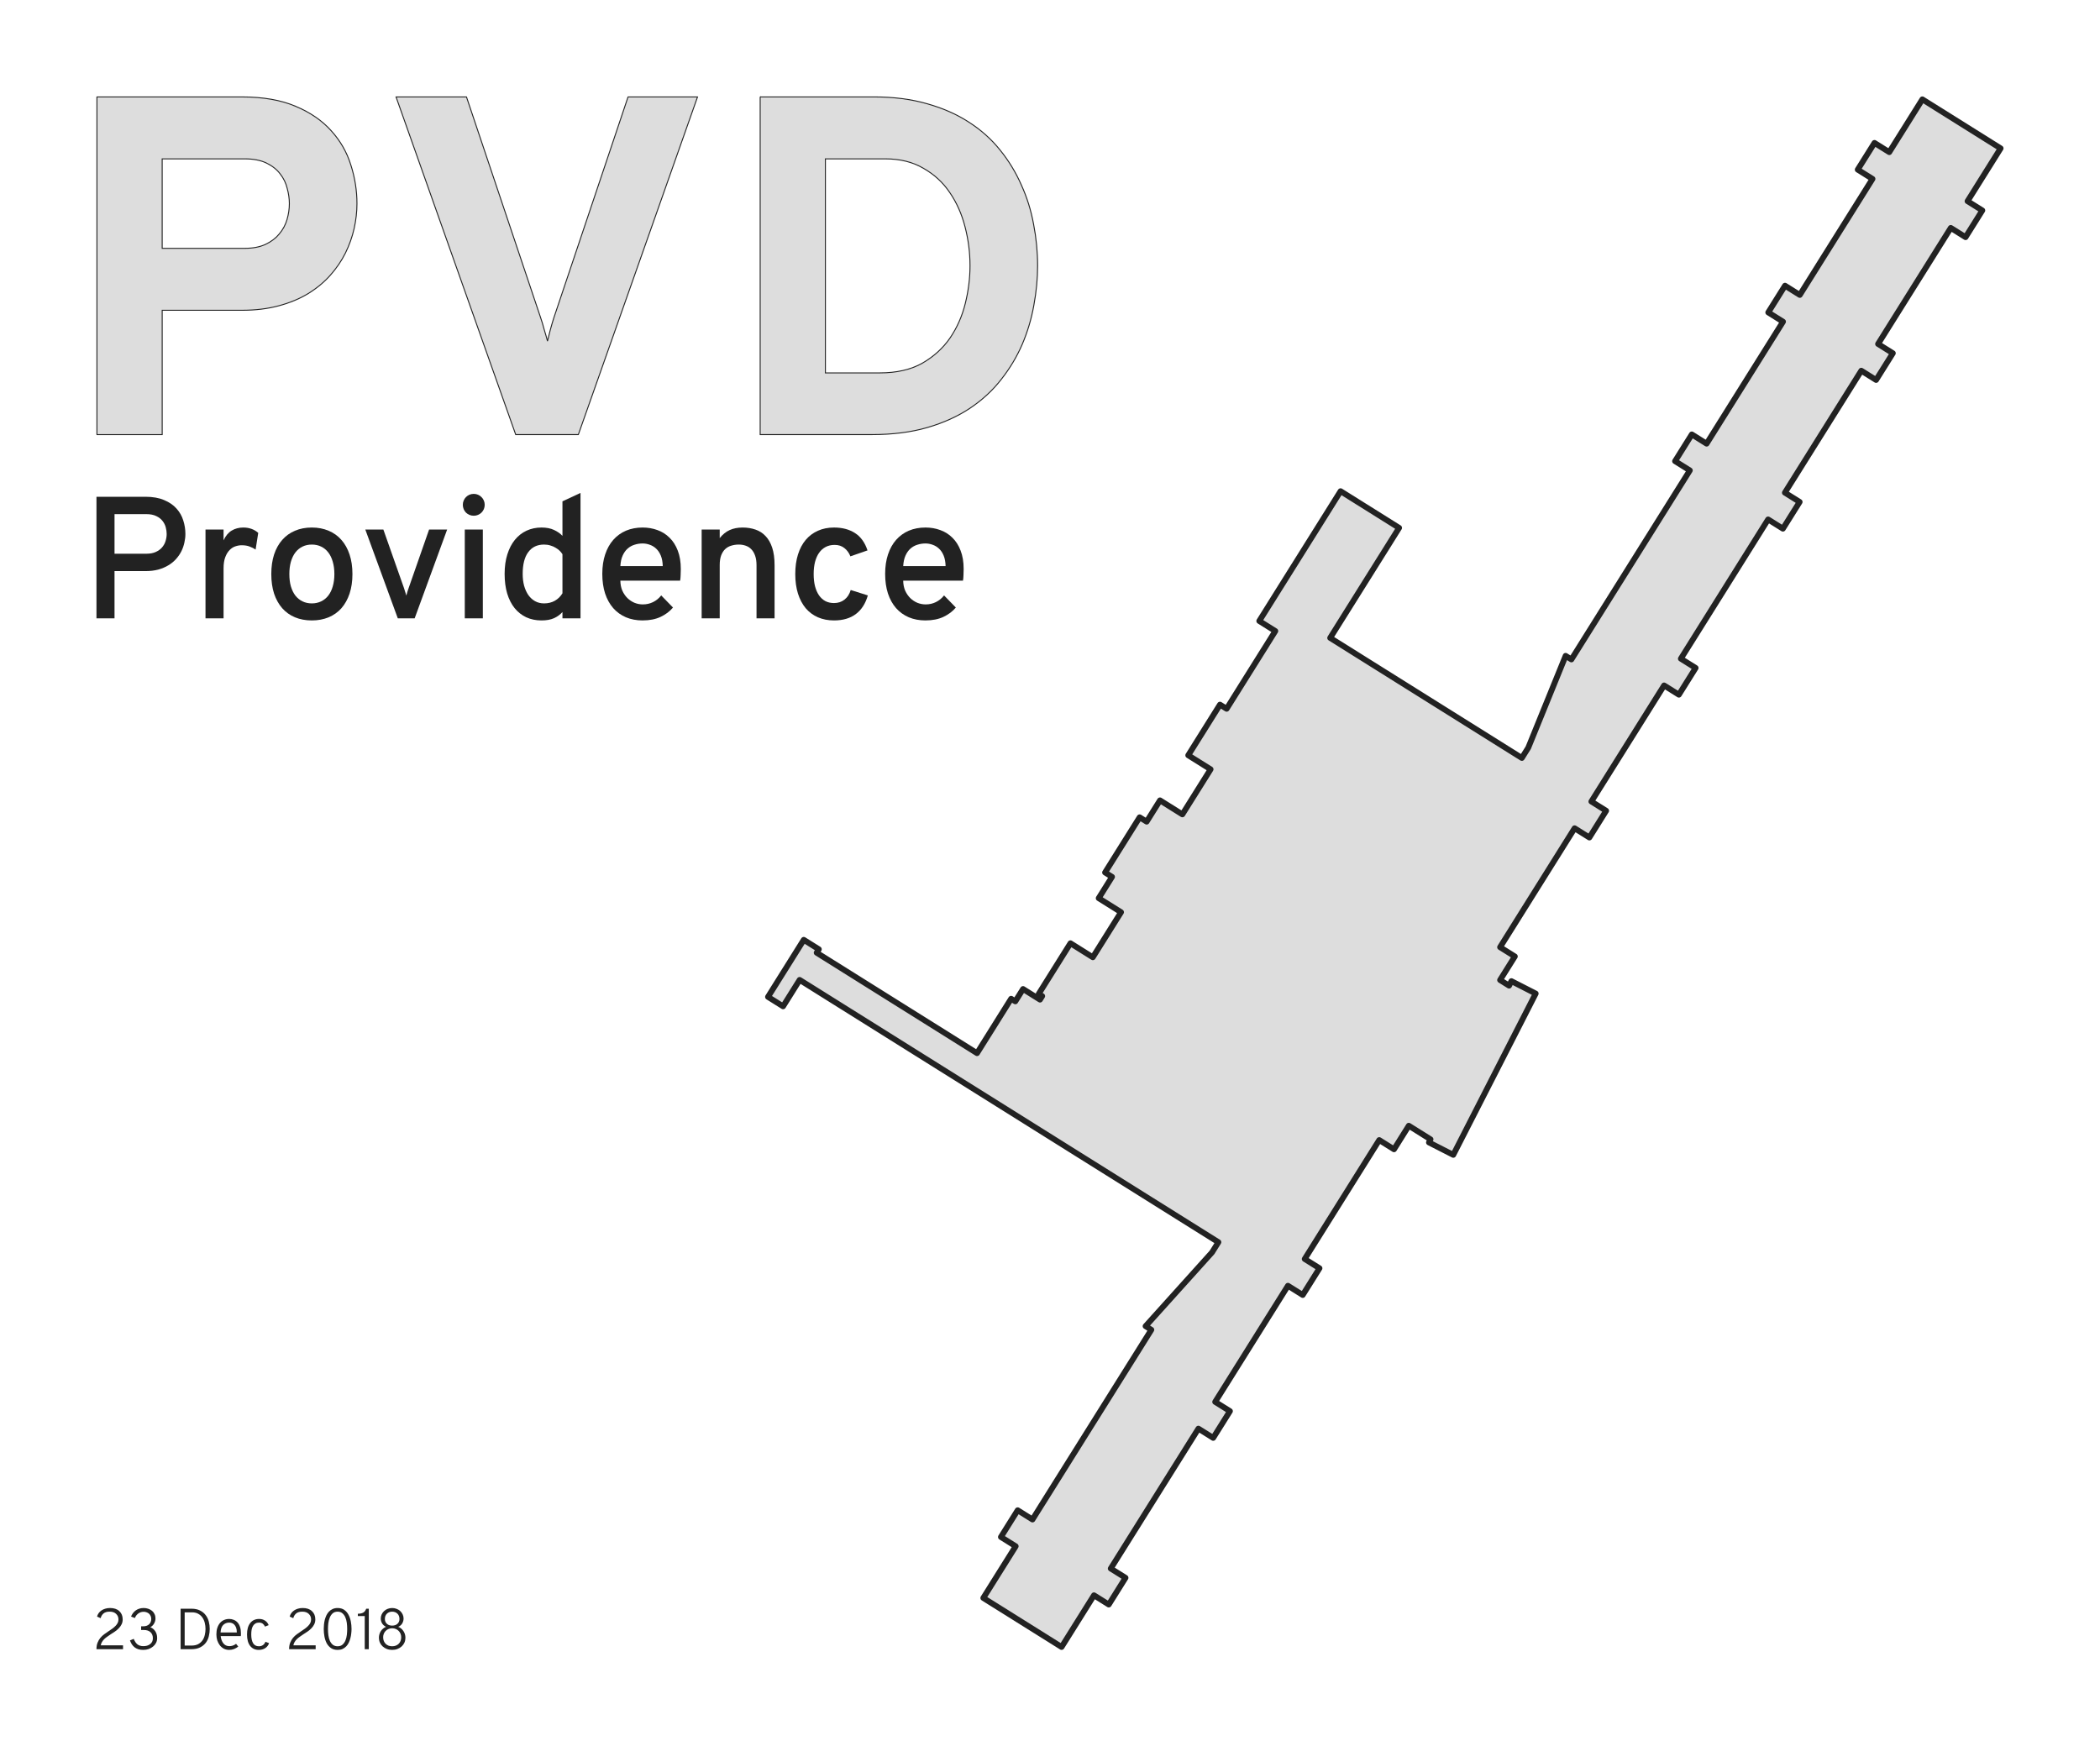 <?xml version="1.0" encoding="UTF-8" standalone="no"?>
<!-- Created with Inkscape (http://www.inkscape.org/) -->

<svg
   xmlns:dc="http://purl.org/dc/elements/1.1/"
   xmlns:cc="http://creativecommons.org/ns#"
   xmlns:rdf="http://www.w3.org/1999/02/22-rdf-syntax-ns#"
   xmlns:svg="http://www.w3.org/2000/svg"
   xmlns="http://www.w3.org/2000/svg"
   xmlns:sodipodi="http://sodipodi.sourceforge.net/DTD/sodipodi-0.dtd"
   xmlns:inkscape="http://www.inkscape.org/namespaces/inkscape"
   width="544.223"
   height="452.669"
   viewBox="0 0 544.223 452.669"
   id="svg2"
   version="1.1"
   inkscape:version="0.91 r13725"
   sodipodi:docname="PVD.svg"
   inkscape:export-filename="C:\Users\paulb\Dropbox\Projects\Terminal Silhouettes\Silhouettes\png-flight-historian\PVD.png"
   inkscape:export-xdpi="90"
   inkscape:export-ydpi="90">
  <title
     id="title4238">PVD</title>
  <defs
     id="defs4" />
  <sodipodi:namedview
     id="base"
     pagecolor="#ffffff"
     bordercolor="#666666"
     borderopacity="1.0"
     inkscape:pageopacity="1"
     inkscape:pageshadow="2"
     inkscape:zoom="1.4142136"
     inkscape:cx="391.31019"
     inkscape:cy="173.08922"
     inkscape:document-units="px"
     inkscape:current-layer="layer2"
     showgrid="false"
     inkscape:window-width="1920"
     inkscape:window-height="1137"
     inkscape:window-x="1912"
     inkscape:window-y="-8"
     inkscape:window-maximized="1"
     showguides="false"
     inkscape:guide-bbox="true"
     inkscape:object-nodes="true"
     inkscape:snap-object-midpoints="false"
     inkscape:snap-midpoints="false"
     units="px"
     fit-margin-top="25"
     fit-margin-left="25"
     fit-margin-right="25"
     fit-margin-bottom="25">
    <sodipodi:guide
       position="-1131.256,-171.49"
       orientation="1,0"
       id="guide4150" />
    <sodipodi:guide
       position="1921.601,-284.347"
       orientation="1,0"
       id="guide4152" />
    <sodipodi:guide
       position="1541.601,-94.347"
       orientation="0,1"
       id="guide4154" />
    <sodipodi:guide
       position="1431.601,65.653"
       orientation="0,1"
       id="guide4156" />
    <sodipodi:guide
       position="-392.685,178.51"
       orientation="1,0"
       id="guide4160" />
    <sodipodi:guide
       position="597.315,248.51"
       orientation="1,0"
       id="guide4162" />
    <sodipodi:guide
       position="727.672,439.582"
       orientation="0,1"
       id="guide4164" />
    <sodipodi:guide
       position="30.172,47.796"
       orientation="0,1"
       id="guide4169" />
    <sodipodi:guide
       position="102.315,279.939"
       orientation="1,0"
       id="guide4177" />
    <sodipodi:guide
       position="-1025.542,-210.061"
       orientation="1,0"
       id="guide4181" />
    <sodipodi:guide
       position="-582.959,77.461"
       orientation="0,1"
       id="guide4183" />
    <sodipodi:guide
       position="1813.628,146.151"
       orientation="1,0"
       id="guide4185" />
    <sodipodi:guide
       position="-470.327,-124.57"
       orientation="0,1"
       id="guide4199" />
    <sodipodi:guide
       position="552.315,526.367"
       orientation="0,1"
       id="guide4337" />
    <sodipodi:guide
       position="3.743,614.939"
       orientation="1,0"
       id="guide4339" />
    <sodipodi:guide
       position="203.743,624.939"
       orientation="1,0"
       id="guide4341" />
    <sodipodi:guide
       position="-88.399,602.082"
       orientation="1,0"
       id="guide4348" />
    <sodipodi:guide
       position="295.886,539.939"
       orientation="1,0"
       id="guide4361" />
    <sodipodi:guide
       position="399.458,581.367"
       orientation="1,0"
       id="guide4363" />
    <sodipodi:guide
       position="-200.616,620.418"
       orientation="1,0"
       id="guide4388" />
    <sodipodi:guide
       position="-225.87,638.096"
       orientation="1,0"
       id="guide4390" />
    <sodipodi:guide
       position="541.243,559.225"
       orientation="0,1"
       id="guide4395" />
    <sodipodi:guide
       position="-317.794,693.149"
       orientation="1,0"
       id="guide4403" />
    <sodipodi:guide
       position="-373.352,685.573"
       orientation="1,0"
       id="guide4405" />
    <sodipodi:guide
       position="-255.165,934.575"
       orientation="0,1"
       id="guide4407" />
    <sodipodi:guide
       position="-255.165,903.766"
       orientation="0,1"
       id="guide4409" />
    <sodipodi:guide
       position="-427.396,823.459"
       orientation="1,0"
       id="guide4411" />
    <sodipodi:guide
       position="-310.721,888.51"
       orientation="1,0"
       id="guide4413" />
    <sodipodi:guide
       position="556.958,603.867"
       orientation="1,0"
       id="guide4421" />
    <sodipodi:guide
       position="822.315,576.01"
       orientation="1,0"
       id="guide4423" />
  </sodipodi:namedview>
  <g
     inkscape:groupmode="layer"
     id="layer2"
     inkscape:label="Terminal"
     transform="translate(545.886,-312.489)">
    <path
       style="opacity:1;fill:#dddddd;fill-opacity:1;stroke:#222222;stroke-width:1.5;stroke-linecap:butt;stroke-linejoin:round;stroke-miterlimit:4;stroke-dasharray:none;stroke-dashoffset:0;stroke-opacity:1"
       d="m -47.699,338.239 -8.576,13.689 -3.832,-2.4 -4.344,6.933 3.832,2.4 -18.844,30.079 -3.832,-2.4 -4.344,6.933 3.832,2.4 -19.807,31.617 -3.832,-2.4 -4.344,6.933 3.832,2.4 -30.696,48.998 -1.497,-0.938 c -3.228,7.94 -6.457,15.88 -9.685,23.82 l -1.664,2.656 -49.673,-31.119 17.871,-28.527 -15.169,-9.503 -21.076,33.643 4.166,2.61 -12.623,20.15 -1.721,-1.078 -8.227,13.131 5.796,3.631 -7.319,11.682 -5.796,-3.631 -3.461,5.524 -1.811,-1.135 -8.964,14.309 1.811,1.135 -3.461,5.524 5.796,3.631 -7.319,11.682 -5.796,-3.631 -8.226,13.131 0.907,0.568 -0.573,0.915 -4.393,-2.752 -2.006,3.202 -1.082,-0.678 -8.837,14.106 -41.559,-26.036 0.562,-0.897 -3.907,-2.447 -9.267,14.792 3.907,2.447 4.292,-6.852 108.524,67.987 -1.666,2.659 c -5.736,6.37 -11.472,12.739 -17.208,19.109 l 1.497,0.938 -30.81,49.179 -3.832,-2.401 -4.344,6.934 3.832,2.4 -8.397,13.403 20.286,12.708 8.397,-13.403 3.832,2.401 4.344,-6.934 -3.832,-2.4 22.719,-36.264 3.832,2.4 4.344,-6.934 -3.832,-2.4 18.86,-30.106 3.832,2.4 4.344,-6.933 -3.832,-2.4 19.314,-30.83 3.832,2.4 3.83,-6.113 5.636,3.53 -0.411,0.804 6.3,3.219 21.365,-41.813 -6.3,-3.219 -0.601,1.176 -2.332,-1.461 3.829,-6.113 -3.832,-2.4 19.314,-30.83 3.832,2.4 4.344,-6.933 -3.832,-2.4 18.848,-30.086 3.832,2.4 4.344,-6.933 -3.832,-2.4 22.615,-36.099 3.832,2.4 4.344,-6.933 -3.832,-2.4 19.807,-31.617 3.832,2.401 4.344,-6.934 -3.832,-2.4 18.844,-30.079 3.832,2.4 4.344,-6.933 -3.832,-2.4 8.576,-13.689 -20.286,-12.708 z"
       id="rect4158"
       inkscape:connector-curvature="0" />
  </g>
  <g
     inkscape:groupmode="layer"
     id="layer1"
     inkscape:label="Label"
     transform="translate(173.957,8.142)">
    <g
       id="g4185"
       transform="translate(-82,-47)">
      <g
         style="font-style:normal;font-variant:normal;font-weight:bold;font-stretch:normal;font-size:125px;line-height:125%;font-family:Overpass;-inkscape-font-specification:'Overpass, Bold';text-align:start;letter-spacing:0px;word-spacing:0px;writing-mode:lr-tb;text-anchor:start;fill:#dddddd;fill-opacity:1;stroke:#222222;stroke-width:0.25;stroke-linecap:butt;stroke-linejoin:miter;stroke-miterlimit:4;stroke-dasharray:none;stroke-opacity:1"
         id="text4173">
        <path
           d="m -66.832,151.507 0,-87.524 37.537,0 q 8.301,0 13.977,2.441 5.676,2.38 9.216,6.348 3.54,3.906 5.066,8.85 1.587,4.944 1.587,10.01 0,3.174 -0.732,6.47 -0.732,3.235 -2.258,6.348 -1.526,3.052 -3.906,5.737 -2.38,2.686 -5.737,4.761 -3.296,2.014 -7.629,3.174 -4.272,1.16 -9.583,1.16 l -20.63,0 0,32.227 -16.907,0 z m 38.269,-48.279 q 3.235,0 5.432,-1.038 2.197,-1.038 3.54,-2.686 1.404,-1.648 2.014,-3.723 0.61,-2.075 0.61,-4.15 0,-1.892 -0.549,-3.906 -0.488,-2.075 -1.831,-3.784 -1.282,-1.709 -3.54,-2.808 -2.258,-1.099 -5.676,-1.099 l -21.362,0 0,23.193 21.362,0 z"
           id="path4192"
           style="" />
        <path
           d="m 57.924,151.507 -16.235,0 -31.006,-87.524 18.25,0 19.226,57.251 q 0.488,1.404 0.916,3.052 0.488,1.587 0.854,2.991 0.305,-1.343 0.732,-2.93 0.427,-1.587 0.916,-3.113 l 19.226,-57.251 18.005,0 -30.884,87.524 z"
           id="path4194"
           style="" />
        <path
           d="m 105.043,63.983 29.541,0 q 7.629,0 13.733,1.77 6.104,1.709 10.803,4.761 4.761,3.052 8.118,7.263 3.357,4.15 5.493,9.033 2.197,4.822 3.174,10.193 1.038,5.371 1.038,10.742 0,5.005 -0.977,10.254 -0.916,5.188 -2.991,10.071 -2.075,4.822 -5.432,9.094 -3.296,4.272 -8.118,7.507 -4.761,3.174 -11.047,5.005 -6.287,1.831 -14.343,1.831 l -28.992,0 0,-87.524 z m 31.006,71.533 q 6.531,0 10.986,-2.502 4.456,-2.563 7.202,-6.531 2.747,-4.028 3.967,-8.972 1.221,-4.944 1.221,-9.766 0,-5.127 -1.282,-10.071 -1.282,-5.005 -3.967,-8.911 -2.625,-3.906 -6.836,-6.287 -4.15,-2.441 -9.888,-2.441 l -15.503,0 0,55.481 14.099,0 z"
           id="path4196"
           style="" />
      </g>
      <g
         style="font-style:normal;font-variant:normal;font-weight:normal;font-stretch:normal;font-size:45px;line-height:125%;font-family:Overpass;-inkscape-font-specification:'Overpass, Normal';text-align:start;letter-spacing:0px;word-spacing:0px;writing-mode:lr-tb;text-anchor:start;fill:#222222;fill-opacity:1;stroke:none;stroke-width:1px;stroke-linecap:butt;stroke-linejoin:miter;stroke-opacity:1"
         id="text4177">
        <path
           d="m -66.957,199.13 0,-31.509 12.656,0 q 2.9,0 4.878,0.857 2,0.835 3.208,2.197 1.23,1.362 1.758,3.098 0.549,1.714 0.549,3.494 0,1.099 -0.264,2.241 -0.242,1.143 -0.769,2.219 -0.527,1.055 -1.362,2 -0.835,0.945 -2,1.648 -1.143,0.703 -2.637,1.121 -1.494,0.396 -3.362,0.396 l -7.976,0 0,12.239 -4.68,0 z m 12.92,-16.743 q 1.472,0 2.461,-0.461 1.011,-0.461 1.626,-1.187 0.637,-0.747 0.901,-1.648 0.286,-0.923 0.286,-1.824 0,-0.835 -0.242,-1.736 -0.242,-0.901 -0.835,-1.648 -0.593,-0.769 -1.626,-1.252 -1.011,-0.505 -2.571,-0.505 l -8.24,0 0,10.261 8.24,0 z"
           id="path4199"
           style="" />
        <path
           d="m -38.7,199.13 0,-23.005 4.68,0 0,2.791 q 0.813,-1.758 2.109,-2.527 1.296,-0.791 3.01,-0.791 2.285,0 3.867,1.384 l -0.681,4.329 q -0.637,-0.439 -1.516,-0.769 -0.857,-0.352 -2.109,-0.352 -0.791,0 -1.626,0.286 -0.813,0.264 -1.494,0.967 -0.681,0.681 -1.121,1.846 -0.439,1.143 -0.439,2.922 l 0,12.92 -4.68,0 z"
           id="path4201"
           style="" />
        <path
           d="m -11.146,199.679 q -2.417,0 -4.373,-0.813 -1.934,-0.813 -3.296,-2.351 -1.362,-1.56 -2.109,-3.779 -0.725,-2.241 -0.725,-5.076 0,-2.834 0.725,-5.076 0.747,-2.241 2.109,-3.779 1.362,-1.56 3.296,-2.373 1.956,-0.835 4.373,-0.835 2.395,0 4.351,0.835 1.956,0.813 3.318,2.373 1.362,1.538 2.109,3.779 0.747,2.241 0.747,5.076 0,2.834 -0.747,5.076 -0.747,2.219 -2.109,3.779 -1.362,1.538 -3.318,2.351 -1.956,0.813 -4.351,0.813 z m 0,-4.417 q 1.34,0 2.417,-0.527 1.099,-0.527 1.846,-1.494 0.769,-0.989 1.165,-2.395 0.417,-1.406 0.417,-3.186 0,-1.78 -0.417,-3.186 -0.396,-1.428 -1.165,-2.417 -0.747,-0.989 -1.846,-1.516 -1.077,-0.527 -2.417,-0.527 -1.34,0 -2.417,0.527 -1.077,0.527 -1.846,1.516 -0.747,0.989 -1.165,2.417 -0.396,1.406 -0.396,3.186 0,1.78 0.396,3.186 0.417,1.406 1.165,2.395 0.769,0.967 1.846,1.494 1.077,0.527 2.417,0.527 z"
           id="path4203"
           style="" />
        <path
           d="m 15.506,199.13 -4.373,0 -8.416,-23.005 4.68,0 5.317,15.095 q 0.198,0.593 0.33,1.033 0.154,0.439 0.308,0.989 0.132,-0.549 0.264,-0.989 0.154,-0.439 0.352,-1.033 l 5.273,-15.095 4.68,0 -8.416,23.005 z"
           id="path4205"
           style="" />
        <path
           d="m 28.492,199.13 0,-23.005 4.68,0 0,23.005 -4.68,0 z m 2.329,-26.587 q -0.593,0 -1.121,-0.22 -0.505,-0.22 -0.901,-0.593 -0.374,-0.396 -0.593,-0.901 -0.22,-0.527 -0.22,-1.121 0,-0.593 0.22,-1.099 0.22,-0.527 0.593,-0.901 0.396,-0.396 0.901,-0.615 0.527,-0.22 1.121,-0.22 0.593,0 1.099,0.22 0.527,0.22 0.901,0.615 0.396,0.374 0.615,0.901 0.22,0.505 0.22,1.099 0,0.593 -0.22,1.121 -0.22,0.505 -0.615,0.901 -0.374,0.374 -0.901,0.593 -0.505,0.22 -1.099,0.22 z"
           id="path4207"
           style="" />
        <path
           d="m 48.377,199.679 q -2.175,0 -3.955,-0.813 -1.758,-0.835 -3.01,-2.373 -1.252,-1.56 -1.934,-3.801 -0.659,-2.241 -0.659,-5.076 0,-2.834 0.703,-5.054 0.703,-2.241 1.956,-3.779 1.274,-1.56 3.032,-2.373 1.758,-0.813 3.867,-0.813 1.89,0 3.208,0.615 1.34,0.615 2.219,1.538 l 0,-8.943 4.68,-2.175 0,32.498 -4.68,0 0,-1.626 q -0.923,1.033 -2.219,1.604 -1.274,0.571 -3.208,0.571 z m 0.659,-4.417 q 1.582,0 2.791,-0.681 1.208,-0.681 1.978,-1.934 l 0,-10.129 q -0.264,-0.439 -0.703,-0.879 -0.439,-0.439 -1.055,-0.791 -0.593,-0.374 -1.362,-0.593 -0.747,-0.242 -1.648,-0.242 -2.637,0 -4.087,1.956 -1.45,1.934 -1.45,5.647 0,1.67 0.374,3.076 0.396,1.384 1.099,2.417 0.725,1.011 1.736,1.582 1.033,0.571 2.329,0.571 z"
           id="path4209"
           style="" />
        <path
           d="m 74.591,199.679 q -2.395,0 -4.329,-0.813 -1.934,-0.835 -3.296,-2.373 -1.362,-1.56 -2.109,-3.801 -0.725,-2.241 -0.725,-5.076 0,-2.834 0.747,-5.054 0.747,-2.241 2.109,-3.779 1.384,-1.56 3.296,-2.373 1.934,-0.813 4.307,-0.813 2.043,0 3.823,0.659 1.802,0.637 3.142,1.978 1.362,1.318 2.131,3.34 0.791,2.021 0.791,4.768 0,0.747 -0.044,1.582 -0.022,0.835 -0.132,1.45 l -15.491,0 q 0.022,1.428 0.505,2.571 0.505,1.121 1.318,1.934 0.813,0.791 1.846,1.23 1.033,0.417 2.153,0.417 1.428,0 2.637,-0.593 1.23,-0.593 2.131,-1.736 l 3.054,3.142 q -1.252,1.494 -3.208,2.417 -1.956,0.923 -4.658,0.923 z m 0,-19.951 q -1.099,0 -2.109,0.33 -1.011,0.308 -1.802,1.011 -0.769,0.681 -1.274,1.802 -0.505,1.121 -0.593,2.725 l 10.986,0 q -0.044,-1.604 -0.505,-2.725 -0.461,-1.121 -1.208,-1.802 -0.747,-0.703 -1.67,-1.011 -0.901,-0.33 -1.824,-0.33 z"
           id="path4211"
           style="" />
        <path
           d="m 104.1,199.13 0,-13.733 q 0,-1.45 -0.352,-2.461 -0.352,-1.033 -0.967,-1.67 -0.615,-0.659 -1.45,-0.945 -0.835,-0.308 -1.824,-0.308 -1.055,0 -1.956,0.286 -0.901,0.264 -1.56,0.879 -0.659,0.615 -1.055,1.648 -0.374,1.011 -0.374,2.483 l 0,13.821 -4.68,0 0,-23.005 4.68,0 0,2.219 q 1.121,-1.428 2.571,-2.087 1.45,-0.659 3.362,-0.659 1.802,0 3.318,0.527 1.516,0.505 2.615,1.67 1.121,1.165 1.736,3.032 0.615,1.868 0.615,4.57 l 0,13.733 -4.68,0 z"
           id="path4213"
           style="" />
        <path
           d="m 124.183,199.679 q -2.307,0 -4.175,-0.813 -1.846,-0.813 -3.164,-2.351 -1.296,-1.56 -2,-3.779 -0.703,-2.241 -0.703,-5.076 0,-2.834 0.703,-5.076 0.703,-2.241 2,-3.779 1.318,-1.56 3.164,-2.373 1.868,-0.835 4.175,-0.835 3.208,0 5.427,1.428 2.241,1.428 3.252,4.504 l -4.438,1.538 q -0.505,-1.318 -1.538,-2.131 -1.033,-0.835 -2.527,-0.835 -1.318,0 -2.329,0.527 -1.011,0.527 -1.714,1.516 -0.681,0.967 -1.055,2.373 -0.352,1.384 -0.352,3.142 0,1.758 0.352,3.164 0.374,1.384 1.033,2.351 0.681,0.967 1.648,1.494 0.989,0.505 2.241,0.505 1.582,0 2.703,-0.879 1.143,-0.879 1.626,-2.505 l 4.438,1.406 q -0.923,3.208 -3.142,4.856 -2.197,1.626 -5.625,1.626 z"
           id="path4215"
           style="" />
        <path
           d="m 147.892,199.679 q -2.395,0 -4.329,-0.813 -1.934,-0.835 -3.296,-2.373 -1.362,-1.56 -2.109,-3.801 -0.725,-2.241 -0.725,-5.076 0,-2.834 0.747,-5.054 0.747,-2.241 2.109,-3.779 1.384,-1.56 3.296,-2.373 1.934,-0.813 4.307,-0.813 2.043,0 3.823,0.659 1.802,0.637 3.142,1.978 1.362,1.318 2.131,3.34 0.791,2.021 0.791,4.768 0,0.747 -0.044,1.582 -0.022,0.835 -0.132,1.45 l -15.491,0 q 0.022,1.428 0.505,2.571 0.505,1.121 1.318,1.934 0.813,0.791 1.846,1.23 1.033,0.417 2.153,0.417 1.428,0 2.637,-0.593 1.23,-0.593 2.131,-1.736 l 3.054,3.142 q -1.252,1.494 -3.208,2.417 -1.956,0.923 -4.658,0.923 z m 0,-19.951 q -1.099,0 -2.109,0.33 -1.011,0.308 -1.802,1.011 -0.769,0.681 -1.274,1.802 -0.505,1.121 -0.593,2.725 l 10.986,0 q -0.044,-1.604 -0.505,-2.725 -0.461,-1.121 -1.208,-1.802 -0.747,-0.703 -1.67,-1.011 -0.901,-0.33 -1.824,-0.33 z"
           id="path4217"
           style="" />
      </g>
    </g>
  </g>
  <g
     inkscape:groupmode="layer"
     id="layer3"
     inkscape:label="Date"
     transform="translate(173.957,8.142)">
    <g
       style="font-style:normal;font-variant:normal;font-weight:300;font-stretch:normal;font-size:15px;line-height:125%;font-family:Overpass;-inkscape-font-specification:'Overpass, Light';text-align:start;letter-spacing:0px;word-spacing:0px;writing-mode:lr-tb;text-anchor:start;fill:#222222;fill-opacity:1;stroke:none;stroke-width:1px;stroke-linecap:butt;stroke-linejoin:miter;stroke-opacity:1"
       id="text4181">
      <path
         d="m -148.957,419.346 q 0,-0.99 0.285,-1.695 0.285,-0.72 0.735,-1.26 0.45,-0.54 1.02,-0.945 0.57,-0.405 1.14,-0.795 0.495,-0.33 0.945,-0.645 0.45,-0.33 0.795,-0.69 0.36,-0.36 0.57,-0.765 0.21,-0.42 0.21,-0.93 0,-0.855 -0.6,-1.425 -0.585,-0.585 -1.68,-0.585 -1.065,0 -1.605,0.48 -0.54,0.465 -0.735,1.215 l -0.93,-0.42 q 0.12,-0.465 0.405,-0.87 0.285,-0.405 0.72,-0.705 0.435,-0.3 0.99,-0.465 0.57,-0.18 1.245,-0.18 1.56,0 2.415,0.81 0.87,0.795 0.87,2.145 0,0.72 -0.285,1.275 -0.27,0.555 -0.72,1.02 -0.435,0.45 -0.99,0.84 -0.555,0.375 -1.125,0.735 -0.45,0.3 -0.87,0.6 -0.42,0.285 -0.78,0.63 -0.345,0.33 -0.585,0.735 -0.24,0.39 -0.33,0.885 l 5.775,0 0,1.005 -6.885,0 z"
         id="path4220"
         style="" />
      <path
         d="m -136.798,419.526 q -0.765,0 -1.335,-0.18 -0.57,-0.195 -0.99,-0.525 -0.405,-0.345 -0.69,-0.78 -0.27,-0.45 -0.465,-0.975 l 0.975,-0.405 q 0.39,0.975 0.975,1.44 0.6,0.45 1.53,0.45 0.495,0 0.945,-0.12 0.45,-0.135 0.78,-0.39 0.345,-0.255 0.54,-0.63 0.195,-0.39 0.195,-0.915 0,-0.975 -0.6,-1.545 -0.6,-0.585 -1.74,-0.585 l -0.705,0 0,-0.96 0.555,0 q 0.945,0 1.5,-0.51 0.57,-0.525 0.57,-1.395 0,-0.435 -0.165,-0.78 -0.15,-0.345 -0.42,-0.585 -0.27,-0.24 -0.63,-0.36 -0.345,-0.135 -0.72,-0.135 -0.495,0 -0.885,0.15 -0.375,0.15 -0.66,0.39 -0.285,0.24 -0.48,0.525 -0.18,0.285 -0.3,0.555 l -0.975,-0.375 q 0.165,-0.42 0.435,-0.81 0.285,-0.405 0.69,-0.72 0.405,-0.315 0.93,-0.495 0.54,-0.195 1.2,-0.195 0.645,0 1.2,0.195 0.57,0.195 0.99,0.54 0.42,0.345 0.645,0.855 0.24,0.495 0.24,1.095 0,0.705 -0.36,1.335 -0.345,0.615 -0.975,0.96 0.825,0.33 1.29,1.065 0.48,0.72 0.48,1.755 0,0.66 -0.285,1.23 -0.285,0.555 -0.78,0.96 -0.495,0.405 -1.14,0.645 -0.645,0.225 -1.365,0.225 z"
         id="path4222"
         style="" />
      <path
         d="m -127.148,408.846 2.79,0 q 1.335,0 2.235,0.465 0.915,0.45 1.47,1.2 0.57,0.735 0.81,1.68 0.24,0.93 0.24,1.905 0,0.9 -0.225,1.845 -0.21,0.93 -0.765,1.695 -0.555,0.75 -1.485,1.23 -0.93,0.48 -2.34,0.48 l -2.73,0 0,-10.5 z m 2.805,9.555 q 1.05,0 1.755,-0.375 0.705,-0.39 1.125,-1.005 0.42,-0.63 0.585,-1.395 0.18,-0.765 0.18,-1.53 0,-0.81 -0.195,-1.59 -0.195,-0.78 -0.615,-1.38 -0.42,-0.6 -1.08,-0.96 -0.66,-0.375 -1.59,-0.375 l -1.92,0 0,8.61 1.755,0 z"
         id="path4224"
         style="" />
      <path
         d="m -116.769,415.941 q 0.135,1.17 0.705,1.89 0.57,0.72 1.56,0.72 0.42,0 0.855,-0.135 0.435,-0.135 0.87,-0.465 l 0.57,0.705 q -0.45,0.375 -1.065,0.63 -0.6,0.24 -1.275,0.24 -0.78,0 -1.395,-0.315 -0.615,-0.33 -1.05,-0.885 -0.42,-0.555 -0.66,-1.275 -0.225,-0.735 -0.225,-1.545 0,-0.96 0.24,-1.695 0.255,-0.75 0.69,-1.26 0.435,-0.51 1.05,-0.78 0.615,-0.27 1.35,-0.27 0.615,0 1.155,0.225 0.555,0.21 0.975,0.66 0.42,0.45 0.66,1.155 0.24,0.705 0.24,1.665 0,0.12 0,0.3 0,0.18 -0.03,0.435 l -5.22,0 z m 2.22,-3.495 q -0.93,0 -1.56,0.615 -0.615,0.615 -0.69,1.935 l 4.215,0 q 0,-0.78 -0.195,-1.275 -0.195,-0.495 -0.495,-0.78 -0.285,-0.285 -0.63,-0.39 -0.345,-0.105 -0.645,-0.105 z"
         id="path4226"
         style="" />
      <path
         d="m -106.909,419.526 q -1.395,0 -2.22,-1.035 -0.81,-1.05 -0.81,-2.97 0,-1.905 0.825,-2.955 0.84,-1.065 2.325,-1.065 0.855,0 1.5,0.42 0.645,0.405 0.96,1.185 l -0.96,0.375 q -0.18,-0.435 -0.555,-0.735 -0.36,-0.3 -0.99,-0.3 -0.54,0 -0.915,0.225 -0.375,0.21 -0.63,0.615 -0.24,0.39 -0.36,0.96 -0.105,0.57 -0.105,1.275 0,1.455 0.48,2.265 0.48,0.795 1.5,0.795 0.63,0 1.065,-0.315 0.435,-0.315 0.63,-0.855 l 0.945,0.36 q -0.27,0.81 -0.99,1.29 -0.705,0.465 -1.695,0.465 z"
         id="path4228"
         style="" />
      <path
         d="m -99.035,419.346 q 0,-0.99 0.285,-1.695 0.285,-0.72 0.735,-1.26 0.45,-0.54 1.02,-0.945 0.57,-0.405 1.14,-0.795 0.495,-0.33 0.945,-0.645 0.45,-0.33 0.795,-0.69 0.36,-0.36 0.57,-0.765 0.21,-0.42 0.21,-0.93 0,-0.855 -0.6,-1.425 -0.585,-0.585 -1.68,-0.585 -1.065,0 -1.605,0.48 -0.54,0.465 -0.735,1.215 l -0.93,-0.42 q 0.12,-0.465 0.405,-0.87 0.285,-0.405 0.72,-0.705 0.435,-0.3 0.99,-0.465 0.57,-0.18 1.245,-0.18 1.56,0 2.415,0.81 0.87,0.795 0.87,2.145 0,0.72 -0.285,1.275 -0.27,0.555 -0.72,1.02 -0.435,0.45 -0.99,0.84 -0.555,0.375 -1.125,0.735 -0.45,0.3 -0.87,0.6 -0.42,0.285 -0.78,0.63 -0.345,0.33 -0.585,0.735 -0.24,0.39 -0.33,0.885 l 5.775,0 0,1.005 -6.885,0 z"
         id="path4230"
         style="" />
      <path
         d="m -86.456,419.526 q -1.035,0 -1.725,-0.48 -0.69,-0.48 -1.11,-1.245 -0.405,-0.78 -0.585,-1.74 -0.18,-0.975 -0.18,-1.965 0,-0.54 0.06,-1.155 0.06,-0.63 0.21,-1.23 0.165,-0.6 0.42,-1.155 0.27,-0.555 0.675,-0.975 0.405,-0.42 0.945,-0.66 0.555,-0.255 1.29,-0.255 1.035,0 1.725,0.495 0.69,0.48 1.095,1.26 0.42,0.78 0.6,1.755 0.18,0.96 0.18,1.92 0,0.555 -0.075,1.17 -0.06,0.615 -0.225,1.23 -0.15,0.6 -0.42,1.155 -0.255,0.54 -0.66,0.96 -0.405,0.42 -0.96,0.675 -0.54,0.24 -1.26,0.24 z m 0,-0.945 q 0.78,0 1.26,-0.42 0.495,-0.435 0.765,-1.095 0.27,-0.66 0.36,-1.455 0.09,-0.795 0.09,-1.515 0,-0.81 -0.105,-1.605 -0.105,-0.81 -0.39,-1.44 -0.285,-0.645 -0.765,-1.035 -0.48,-0.405 -1.215,-0.405 -0.795,0 -1.29,0.435 -0.48,0.435 -0.75,1.095 -0.27,0.66 -0.375,1.455 -0.09,0.78 -0.09,1.5 0,0.825 0.105,1.635 0.105,0.795 0.39,1.44 0.285,0.63 0.765,1.02 0.495,0.39 1.245,0.39 z"
         id="path4232"
         style="" />
      <path
         d="m -79.434,419.346 0,-8.595 -1.785,0 0,-0.6 q 0.795,0 1.35,-0.27 0.555,-0.285 0.81,-1.035 l 0.675,0 0,10.5 -1.05,0 z"
         id="path4234"
         style="" />
      <path
         d="m -72.324,418.581 q 0.495,0 0.915,-0.15 0.435,-0.165 0.75,-0.465 0.315,-0.3 0.495,-0.735 0.18,-0.435 0.18,-0.99 0,-0.465 -0.165,-0.885 -0.165,-0.42 -0.48,-0.735 -0.3,-0.33 -0.735,-0.51 -0.435,-0.195 -0.96,-0.195 -0.525,0 -0.96,0.195 -0.435,0.18 -0.75,0.51 -0.3,0.315 -0.465,0.735 -0.165,0.42 -0.165,0.885 0,0.555 0.18,0.99 0.18,0.435 0.495,0.735 0.315,0.3 0.735,0.465 0.435,0.15 0.93,0.15 z m 0,-9.915 q 0.63,0 1.17,0.225 0.555,0.21 0.945,0.585 0.39,0.375 0.615,0.87 0.225,0.495 0.225,1.035 0,0.675 -0.345,1.275 -0.33,0.585 -1.05,0.885 0.84,0.315 1.35,1.095 0.525,0.765 0.525,1.755 0,0.66 -0.255,1.245 -0.255,0.57 -0.72,0.99 -0.465,0.42 -1.095,0.66 -0.63,0.24 -1.365,0.24 -0.75,0 -1.38,-0.24 -0.615,-0.24 -1.08,-0.66 -0.465,-0.42 -0.72,-0.99 -0.255,-0.585 -0.255,-1.245 0,-0.495 0.135,-0.945 0.135,-0.45 0.375,-0.81 0.255,-0.375 0.6,-0.66 0.345,-0.285 0.75,-0.435 -0.675,-0.3 -1.035,-0.885 -0.345,-0.6 -0.345,-1.275 0,-0.54 0.225,-1.035 0.225,-0.495 0.615,-0.87 0.39,-0.375 0.93,-0.585 0.555,-0.225 1.185,-0.225 z m 0,4.56 q 0.87,0 1.38,-0.48 0.51,-0.48 0.51,-1.23 0,-0.885 -0.54,-1.395 -0.54,-0.51 -1.35,-0.51 -0.81,0 -1.35,0.51 -0.54,0.51 -0.54,1.395 0,0.75 0.51,1.23 0.51,0.48 1.38,0.48 z"
         id="path4236"
         style="" />
    </g>
  </g>
</svg>
